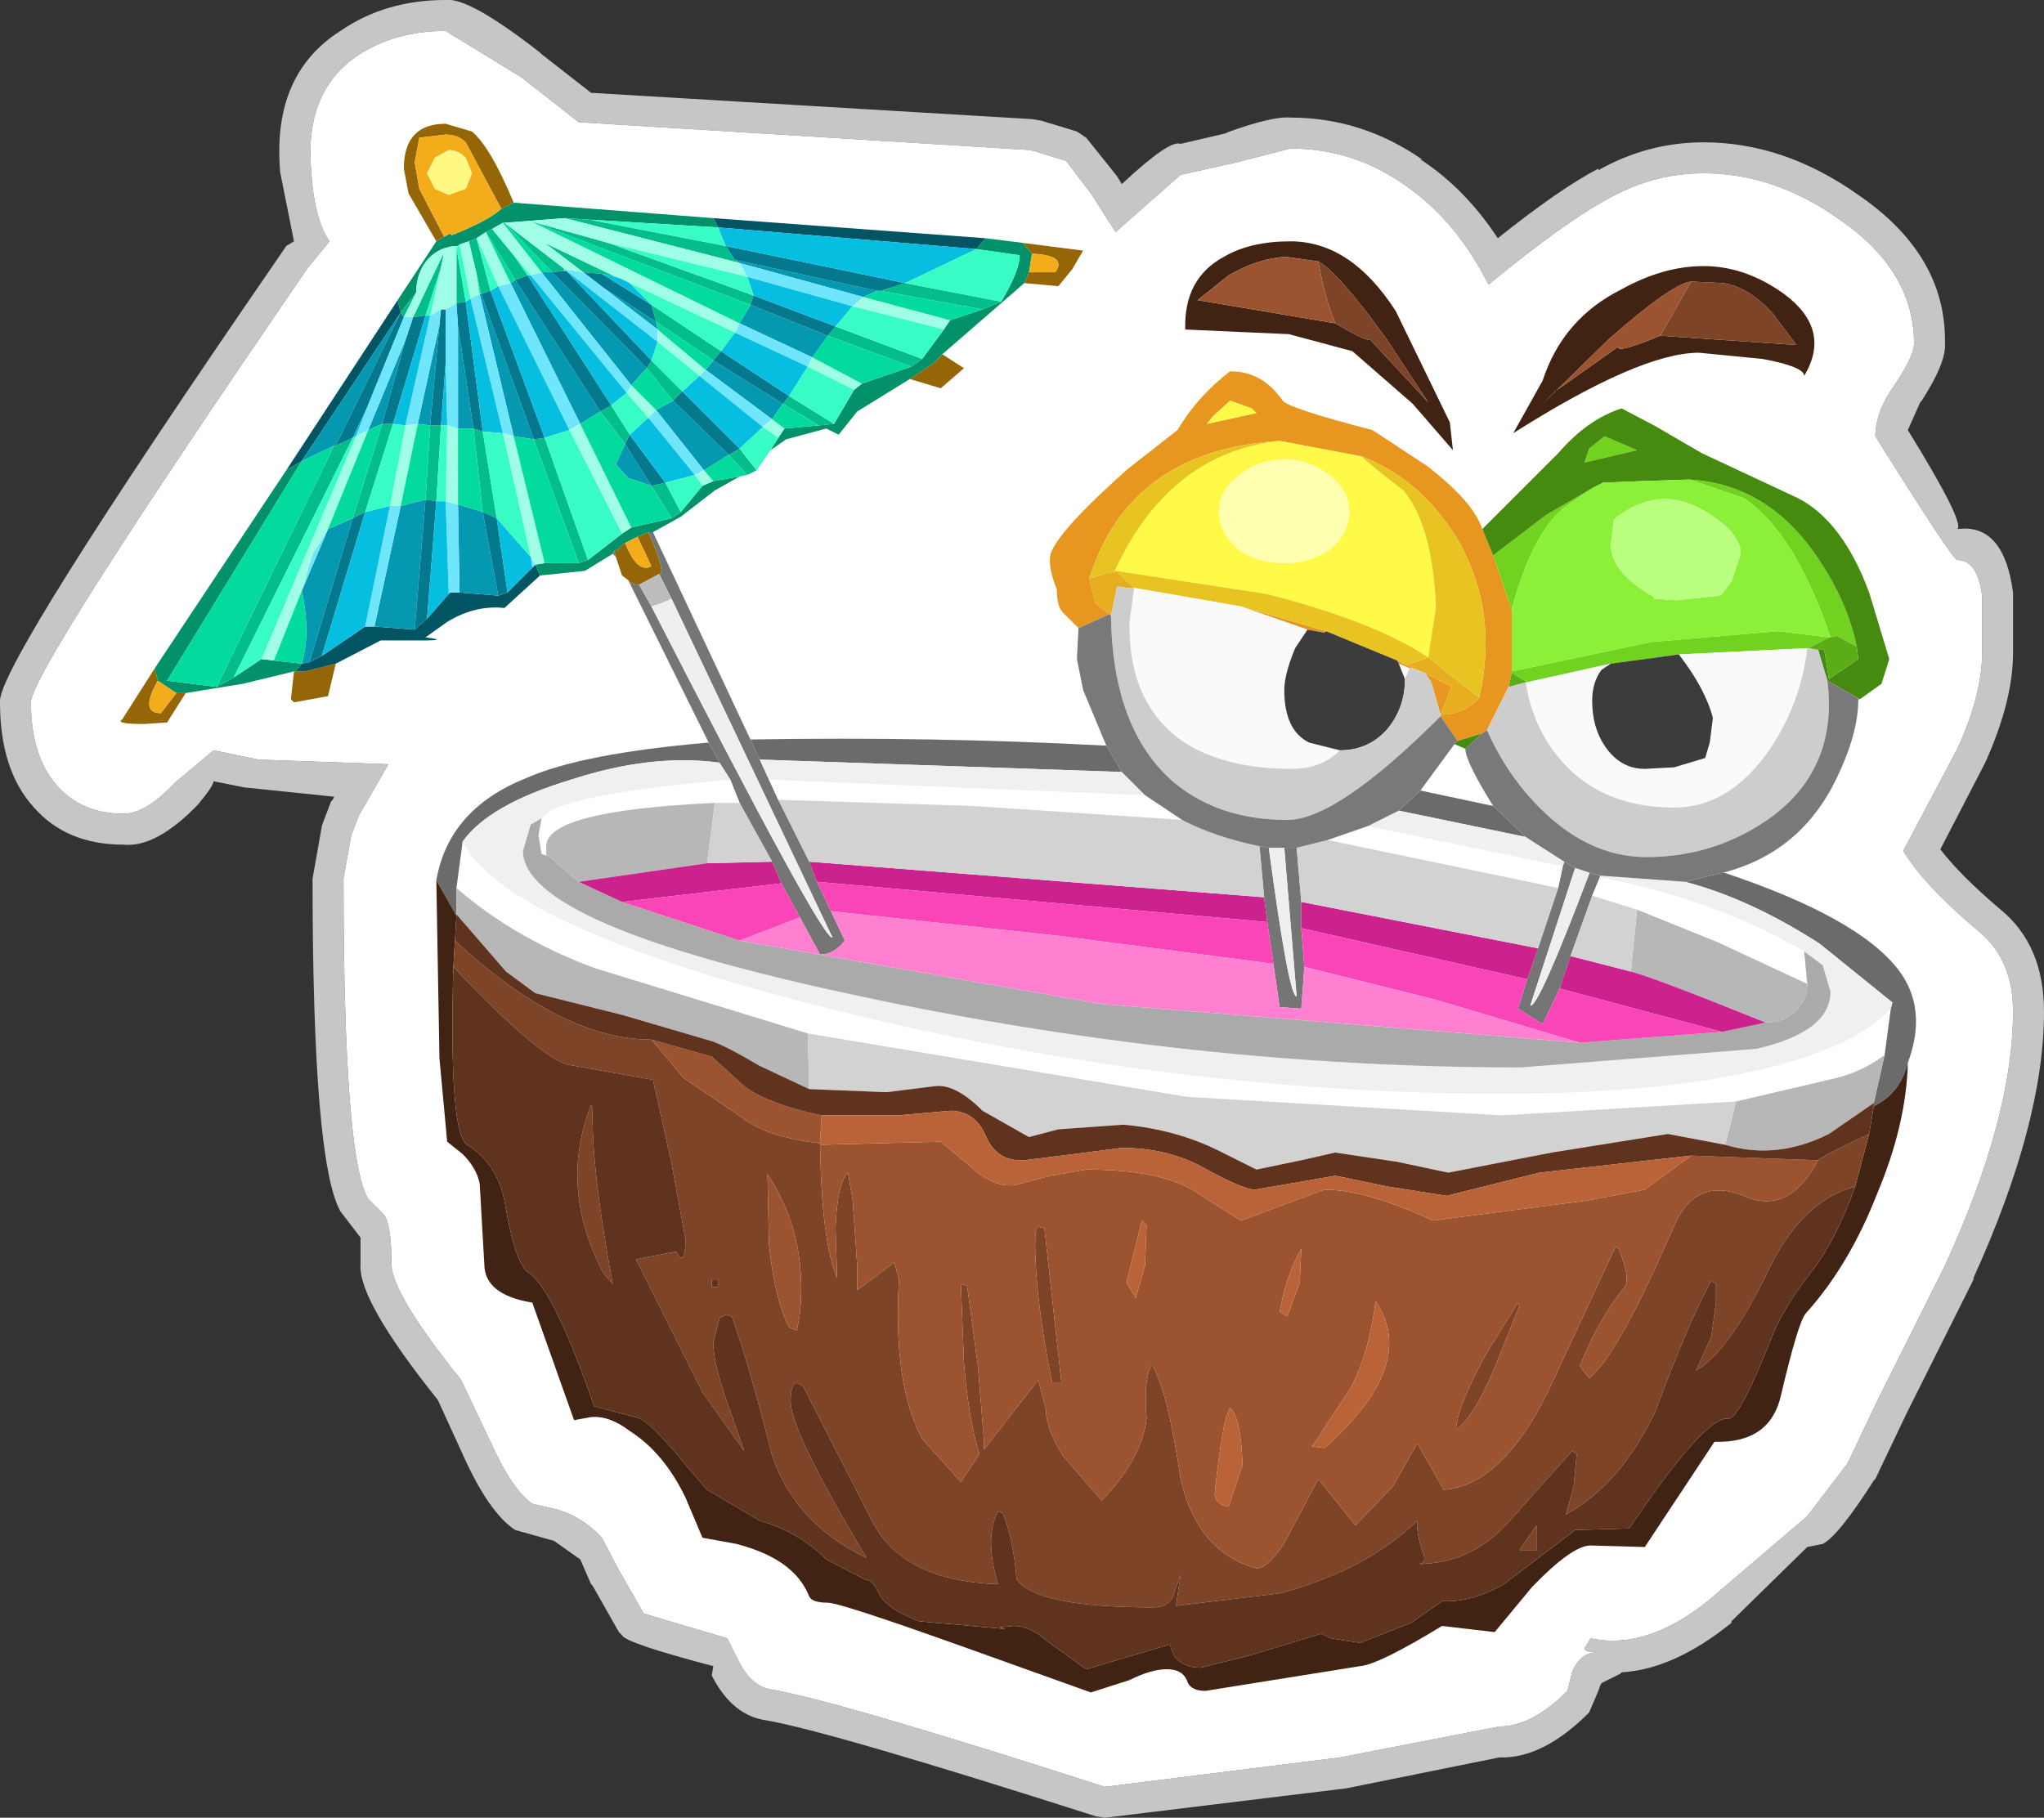<?xml version="1.0" encoding="UTF-8" standalone="no"?>
<svg xmlns:ffdec="https://www.free-decompiler.com/flash" xmlns:xlink="http://www.w3.org/1999/xlink" ffdec:objectType="shape" height="58.75px" width="66.05px" xmlns="http://www.w3.org/2000/svg">
  <rect width="100%" height="100%" fill="#333333" stroke="none"/>
  <g transform="matrix(1.0, 0.0, 0.0, 1.0, 32.95, 29.2)">
    <path d="M-18.55 -29.2 Q-17.8 -29.3 -15.5 -27.5 L-15.45 -27.45 -13.85 -26.2 0.4 -25.35 0.7 -25.3 1.85 -24.95 2.15 -24.75 3.15 -23.5 3.3 -23.25 Q4.85 -24.7 5.2 -24.55 L6.7 -24.9 6.65 -24.9 Q8.15 -25.45 8.75 -25.4 11.05 -25.4 13.0 -24.05 L12.95 -24.05 Q14.4 -23.1 15.45 -21.5 17.45 -23.1 18.7 -23.75 L18.7 -23.7 Q20.3 -24.6 22.1 -24.6 24.7 -24.6 27.1 -22.9 29.95 -20.95 29.9 -18.1 29.95 -17.5 29.15 -16.25 L29.1 -16.2 28.7 -15.3 Q30.55 -12.3 30.3 -12.1 31.8 -12.3 32.1 -10.05 L32.1 -9.95 32.1 -8.1 Q32.1 -6.55 31.2 -4.55 L29.75 -1.75 Q30.4 -0.9 31.7 0.2 33.1 1.35 33.1 3.5 33.1 7.1 30.8 12.15 L30.85 12.1 28.65 16.5 27.65 18.6 27.6 18.65 Q26.45 20.45 25.95 20.7 L25.45 20.8 23.0 23.2 23.0 23.25 Q21.15 24.75 19.45 24.85 L19.4 24.9 18.8 25.2 18.75 25.3 18.7 25.45 18.4 26.15 Q16.9 27.65 15.5 27.6 L10.55 28.6 2.75 29.55 2.45 29.5 Q-6.15 26.75 -8.2 26.4 -9.25 26.25 -9.9 25.05 L-9.95 24.95 -9.9 24.65 Q-12.75 23.9 -12.85 23.65 L-12.95 23.55 -13.8 22.05 -13.85 22.0 -14.2 21.2 -15.05 20.6 -16.3 20.25 Q-17.15 19.7 -18.0 17.8 L-18.8 16.05 Q-21.4 12.8 -21.3 11.65 L-21.3 10.8 -21.95 9.95 Q-22.85 8.35 -22.85 -0.8 L-22.55 -2.5 -22.5 -2.65 -22.25 -3.3 -22.2 -3.35 -22.15 -3.45 -25.05 -3.75 -26.05 -3.95 Q-26.05 -3.8 -26.55 -3.2 -27.9 -1.8 -28.95 -1.9 -30.8 -1.9 -31.85 -3.1 -32.95 -4.3 -32.95 -6.5 -33.1 -7.6 -23.8 -21.1 L-23.7 -21.25 -23.45 -21.4 -23.9 -23.65 -23.9 -23.7 Q-24.15 -26.8 -21.95 -28.2 -20.5 -29.2 -18.55 -29.2 M-18.55 -28.2 Q-20.2 -28.2 -21.4 -27.4 -23.1 -26.25 -22.9 -23.75 -22.8 -22.1 -22.3 -21.4 L-23.0 -20.55 Q-31.95 -7.5 -31.95 -6.5 -31.95 -4.75 -31.1 -3.8 -30.3 -2.9 -28.95 -2.9 -28.25 -2.9 -27.3 -3.9 L-26.05 -4.95 -24.6 -4.65 -20.4 -4.5 -21.35 -2.85 -21.6 -2.2 -21.85 -0.8 Q-21.85 8.25 -21.05 9.55 L-20.55 10.05 Q-20.3 10.35 -20.3 11.65 -20.3 12.6 -18.05 15.4 L-17.1 17.4 Q-16.4 18.95 -15.75 19.4 L-14.9 19.6 Q-14.1 19.85 -13.5 20.5 L-12.95 21.55 -12.15 22.95 -9.45 23.75 -9.05 24.55 Q-8.65 25.3 -8.05 25.4 -5.95 25.75 2.75 28.55 L10.35 27.6 15.5 26.6 Q16.55 26.6 17.7 25.45 L17.85 24.85 Q18.1 24.2 18.7 24.2 18.1 24.2 18.3 24.0 L18.45 23.75 Q20.3 24.15 22.35 22.45 L25.45 19.8 26.75 18.1 27.7 16.1 29.9 11.7 Q32.1 6.9 32.1 3.5 32.1 1.85 31.05 0.95 29.25 -0.55 28.55 -1.7 L30.3 -5.0 Q31.1 -6.75 31.1 -8.1 L31.1 -9.95 Q30.95 -11.1 30.3 -11.1 30.15 -11.1 27.65 -15.1 27.65 -15.9 28.3 -16.8 28.9 -17.7 28.9 -18.1 28.9 -20.45 26.5 -22.1 24.4 -23.6 22.1 -23.6 20.55 -23.6 19.15 -22.85 17.7 -22.1 15.15 -20.0 14.1 -22.1 12.4 -23.25 10.75 -24.4 8.75 -24.4 L7.0 -23.95 5.2 -23.55 3.1 -21.7 2.3 -22.95 1.5 -24.0 0.35 -24.35 -14.25 -25.25 -16.1 -26.7 -18.55 -28.2" fill="#c6c6c6" fill-rule="evenodd" stroke="none"/>
    <path d="M-18.55 -28.2 L-16.1 -26.7 -14.25 -25.25 0.35 -24.35 1.5 -24.0 2.3 -22.95 3.1 -21.7 5.2 -23.55 7.0 -23.95 8.75 -24.4 Q10.75 -24.4 12.4 -23.25 14.1 -22.1 15.15 -20.0 17.7 -22.1 19.15 -22.85 20.55 -23.6 22.1 -23.6 24.4 -23.6 26.5 -22.1 28.9 -20.45 28.9 -18.1 28.9 -17.7 28.3 -16.8 27.65 -15.9 27.65 -15.1 30.15 -11.1 30.3 -11.1 30.95 -11.1 31.1 -9.95 L31.1 -8.1 Q31.1 -6.75 30.3 -5.0 L28.55 -1.7 Q29.25 -0.55 31.05 0.95 32.1 1.85 32.1 3.5 32.1 6.9 29.9 11.7 L27.7 16.1 26.75 18.1 25.45 19.8 22.35 22.45 Q20.3 24.15 18.45 23.75 L18.3 24.0 Q18.1 24.2 18.7 24.2 18.1 24.2 17.85 24.85 L17.7 25.45 Q16.55 26.6 15.5 26.6 L10.35 27.6 2.75 28.55 Q-5.95 25.75 -8.05 25.4 -8.65 25.3 -9.05 24.55 L-9.45 23.75 -12.15 22.95 -12.95 21.55 -13.5 20.5 Q-14.1 19.85 -14.9 19.6 L-15.75 19.4 Q-16.4 18.95 -17.1 17.4 L-18.05 15.4 Q-20.3 12.6 -20.3 11.65 -20.3 10.35 -20.55 10.05 L-21.05 9.55 Q-21.85 8.25 -21.85 -0.8 L-21.6 -2.2 -21.35 -2.85 -20.4 -4.5 -24.6 -4.65 -26.05 -4.95 -27.3 -3.9 Q-28.25 -2.9 -28.95 -2.9 -30.3 -2.9 -31.1 -3.8 -31.95 -4.75 -31.95 -6.5 -31.95 -7.5 -23.0 -20.55 L-22.3 -21.4 Q-22.8 -22.1 -22.9 -23.75 -23.1 -26.25 -21.4 -27.4 -20.2 -28.2 -18.55 -28.2" fill="#ffffff" fill-rule="evenodd" stroke="none"/>
    <path d="M-12.65 -10.45 L-12.85 -10.6 -13.05 -11.2 -13.1 -11.4 Q-12.9 -11.45 -12.9 -11.55 L-12.75 -11.65 Q-12.35 -10.65 -11.9 -10.9 L-12.35 -11.85 -12.0 -12.0 Q-11.4 -10.65 -11.65 -10.65 L-12.3 -10.3 Q-12.55 -10.3 -12.65 -10.45 M-22.1 -7.75 L-22.35 -6.7 -23.45 -6.5 -23.55 -6.6 -23.45 -7.5 -23.4 -7.5 -23.1 -7.5 -22.1 -7.75 M-26.95 -6.8 L-27.55 -5.85 -28.3 -5.8 Q-29.25 -5.8 -29.0 -5.95 L-27.95 -7.6 -27.85 -7.2 Q-28.45 -6.15 -27.75 -6.15 L-27.25 -6.8 -26.95 -6.8 M-18.85 -21.4 L-19.75 -22.95 -19.9 -23.75 Q-19.9 -25.2 -18.55 -25.2 L-17.7 -24.95 Q-17.1 -24.45 -16.35 -22.65 L-16.75 -22.45 -17.9 -24.6 Q-18.15 -24.85 -18.55 -24.85 L-19.4 -24.75 -19.55 -23.95 -19.4 -23.1 -18.6 -21.55 -18.85 -21.4 M0.1 -21.35 L2.05 -21.1 1.7 -20.5 1.25 -19.95 0.15 -20.05 0.3 -20.4 1.15 -20.4 Q1.55 -20.95 0.4 -21.0 L0.1 -21.35 M-2.5 -17.75 L-1.8 -17.3 -2.55 -16.65 -3.55 -16.95 -2.8 -17.45 -2.5 -17.75" fill="#946607" fill-rule="evenodd" stroke="none"/>
    <path d="M-15.5 -10.6 L-16.65 -9.55 Q-17.6 -9.65 -18.5 -9.1 L-19.2 -8.6 Q-18.4 -8.5 -19.35 -8.5 L-20.65 -8.5 -22.1 -7.75 -23.1 -7.5 -23.4 -7.5 -23.2 -7.75 -22.95 -7.8 -22.55 -8.0 -21.15 -8.95 -20.85 -8.95 -19.55 -8.85 -19.15 -9.2 -18.45 -10.0 -18.4 -10.05 -18.1 -10.05 -16.85 -9.95 -16.55 -10.05 -15.75 -10.85 -15.65 -10.95 -15.5 -10.6 M-23.7 -14.0 L-20.1 -19.5 -20.0 -19.1 -23.2 -14.3 -23.7 -14.0 M-9.9 -22.15 L-1.1 -21.5 -1.4 -21.15 -9.75 -21.85 -9.9 -22.15" fill="#035563" fill-rule="evenodd" stroke="none"/>
    <path d="M-13.15 -11.3 L-14.05 -10.75 -15.5 -10.6 -15.65 -10.95 -15.35 -11.0 -14.25 -11.0 -13.95 -11.1 -12.85 -11.95 -12.55 -12.15 -11.25 -12.45 -10.95 -12.65 -10.25 -13.5 -9.9 -13.65 -9.05 -13.8 -9.85 -13.35 -10.95 -12.5 -11.85 -12.0 -12.0 -12.0 -12.35 -11.85 -12.75 -11.65 -12.9 -11.55 Q-12.9 -11.45 -13.1 -11.4 L-13.15 -11.3 M-23.45 -7.5 L-25.1 -7.1 -26.95 -6.8 -27.25 -6.8 -27.85 -7.2 -27.95 -7.6 -23.7 -14.0 -23.2 -14.3 -27.55 -7.2 -25.95 -7.0 -25.4 -7.3 -24.5 -7.9 -24.1 -7.85 -23.2 -7.75 -23.4 -7.5 -23.45 -7.5 M-20.1 -19.5 L-18.85 -21.4 -18.6 -21.55 -18.4 -21.65 -18.35 -21.6 Q-17.2 -22.05 -16.75 -22.45 L-16.35 -22.65 -9.9 -22.15 -9.75 -21.85 -13.9 -22.1 -14.7 -22.15 -16.65 -22.0 -16.7 -22.0 -17.05 -21.8 -17.25 -21.7 -17.55 -21.5 -17.8 -21.4 -18.1 -21.3 -18.15 -21.25 Q-18.7 -21.25 -19.1 -20.85 -19.5 -20.4 -19.5 -19.75 L-20.0 -19.1 -20.1 -19.5 M-1.1 -21.5 L0.1 -21.35 0.4 -21.0 0.3 -20.4 0.15 -20.05 -2.5 -17.75 -2.8 -17.45 -3.55 -16.95 -5.25 -15.9 -5.85 -15.15 -6.25 -15.35 -7.55 -15.0 -8.05 -14.65 -7.8 -15.05 -7.6 -15.35 -6.5 -15.45 -6.0 -15.5 -5.35 -16.6 -5.1 -16.8 -3.5 -17.35 -3.15 -17.6 -2.45 -18.55 -2.25 -18.85 -1.2 -19.2 -0.6 -19.45 Q0.0 -20.45 0.0 -20.95 L-1.4 -21.15 -1.1 -21.5" fill="#029169" fill-rule="evenodd" stroke="none"/>
    <path d="M-23.2 -14.3 L-20.0 -19.1 -22.1 -14.8 -22.15 -14.8 -23.2 -14.3 M-21.05 -15.3 L-19.85 -18.2 -20.6 -15.5 -21.05 -15.3 M-21.55 -12.45 L-22.95 -7.8 -23.2 -7.75 Q-22.9 -8.75 -23.2 -10.1 L-22.35 -12.1 -21.55 -12.45 M-9.2 -20.8 L-4.6 -19.8 -5.05 -19.6 -9.05 -20.7 -9.2 -20.8 M-8.7 -19.35 L-6.2 -18.35 -6.7 -17.65 -9.05 -18.75 -8.7 -19.35 M-7.65 -16.15 L-8.0 -15.65 -10.15 -17.25 -9.9 -17.55 -7.65 -16.15 M-11.75 -18.8 L-11.7 -18.55 -13.45 -19.9 -11.75 -18.8 M-11.2 -16.25 L-9.4 -14.5 -10.2 -14.0 -11.75 -15.95 -11.2 -16.25 M-15.1 -20.4 L-12.05 -17.3 -12.55 -16.75 -15.45 -20.4 -15.1 -20.4 M-16.45 -20.05 L-16.3 -20.15 -13.55 -15.9 -14.2 -15.5 -16.45 -20.05 M-18.15 -18.65 L-17.65 -15.35 -18.15 -15.35 -18.15 -18.65 M-18.75 -18.7 L-19.05 -15.45 -19.45 -15.5 -18.75 -18.7 M-17.4 -19.7 L-15.7 -15.0 -16.35 -15.1 -17.45 -19.7 -17.4 -19.7 M-20.0 -12.85 L-19.2 -13.05 -19.55 -8.85 -20.85 -8.95 -20.0 -12.85 M-18.15 -12.9 L-17.35 -12.65 -16.85 -9.95 -18.1 -10.05 -18.15 -12.9 M-11.9 -13.5 L-12.65 -13.75 -13.05 -14.2 -12.75 -14.85 -11.9 -13.5" fill="#0598b1" fill-rule="evenodd" stroke="none"/>
    <path d="M-8.5 -14.0 L-8.8 -13.85 -9.4 -14.5 -9.05 -14.7 -8.5 -14.0 M-21.55 -15.05 L-25.4 -7.3 -25.95 -7.0 -22.15 -14.8 -22.1 -14.8 -21.55 -15.05 M-21.15 -12.65 L-21.55 -12.45 -20.6 -15.5 -20.25 -15.5 -21.15 -12.65 M-19.2 -19.0 L-19.6 -18.95 -18.6 -21.05 -18.7 -20.55 -19.2 -19.0 M-18.2 -19.4 L-18.2 -21.2 -17.9 -19.45 -18.2 -19.4 M-19.5 -19.75 L-19.9 -18.95 -20.0 -19.1 -19.5 -19.75 M-4.5 -19.8 L-3.7 -20.05 -0.6 -19.45 -1.2 -19.2 -4.5 -19.8 M-9.5 -21.25 L-9.2 -20.8 -9.05 -20.7 -14.7 -22.15 -13.9 -22.1 -9.5 -21.25 M-3.15 -17.6 L-3.5 -17.35 -6.2 -18.35 -5.95 -18.65 -3.15 -17.6 M-6.0 -15.5 L-6.5 -15.45 -7.65 -16.15 -7.45 -16.4 -6.0 -15.5 M-13.3 -21.35 L-8.6 -19.65 -8.7 -19.35 -15.8 -22.05 -13.3 -21.35 M-9.65 -17.85 L-9.9 -17.55 -11.75 -18.8 -11.9 -19.35 -9.65 -17.85 M-10.9 -16.55 L-11.2 -16.25 -12.05 -17.3 -11.9 -17.55 -10.9 -16.55 M-13.05 -20.25 L-13.5 -20.35 -14.1 -20.4 -15.35 -21.35 -13.05 -20.25 M-14.7 -20.5 L-14.75 -20.45 -15.1 -20.4 -16.65 -22.0 -14.7 -20.5 M-10.95 -12.65 L-11.25 -12.45 -11.9 -13.5 -11.45 -13.6 -10.95 -12.65 M-13.95 -11.1 L-14.25 -11.0 -15.7 -15.0 -15.35 -15.05 -13.95 -11.1 M-17.25 -21.7 L-17.05 -21.8 -16.35 -20.95 -15.9 -20.3 -16.3 -20.15 -17.25 -21.7 M-17.8 -21.4 L-17.55 -21.5 -17.1 -19.8 -17.4 -19.7 -17.55 -20.35 -17.8 -21.4 M-13.55 -15.9 L-13.2 -16.1 -12.6 -15.15 -12.75 -14.85 -13.55 -15.9 M-17.65 -15.35 L-17.35 -15.25 -16.9 -12.45 -17.35 -12.65 -17.65 -15.35 M-19.05 -15.45 L-18.7 -15.45 -18.85 -13.0 -19.2 -13.05 -19.05 -15.45" fill="#03be8b" fill-rule="evenodd" stroke="none"/>
    <path d="M-21.1 -16.0 L-21.55 -15.05 -22.1 -14.8 -20.0 -19.1 -19.9 -18.95 -21.1 -16.0 M-19.85 -18.2 L-19.6 -18.95 -19.2 -19.0 -20.25 -15.5 -20.6 -15.5 -19.85 -18.2 M-21.55 -12.45 L-21.15 -12.65 -22.55 -8.0 -22.95 -7.8 -21.55 -12.45 M-18.7 -19.2 L-18.55 -19.2 -18.55 -17.45 -18.7 -15.45 -19.05 -15.45 -18.75 -18.7 -18.7 -19.2 M-3.7 -20.05 L-4.5 -19.8 -4.6 -19.8 -9.2 -20.8 -9.5 -21.25 -3.7 -20.05 M-8.6 -19.65 L-5.95 -18.65 -6.2 -18.35 -8.7 -19.35 -8.6 -19.65 M-9.65 -17.85 L-7.45 -16.4 -7.65 -16.15 -9.9 -17.55 -9.65 -17.85 M-9.05 -14.7 L-9.4 -14.5 -11.2 -16.25 -10.9 -16.55 -9.05 -14.7 M-13.5 -20.35 L-11.9 -19.35 -11.75 -18.8 -13.45 -19.9 -14.1 -20.4 -13.5 -20.35 M-11.9 -17.55 L-12.05 -17.3 -15.1 -20.4 -14.75 -20.45 -14.65 -20.45 -11.9 -17.55 M-16.3 -20.15 L-15.9 -20.3 -13.2 -16.1 -13.55 -15.9 -16.3 -20.15 M-18.2 -19.4 L-17.9 -19.45 -17.35 -15.25 -17.65 -15.35 -18.15 -18.65 -18.2 -19.4 M-17.1 -19.8 L-15.35 -15.05 -15.7 -15.0 -17.4 -19.7 -17.1 -19.8 M-19.55 -8.85 L-19.2 -13.05 -18.85 -13.0 -19.15 -9.2 -19.55 -8.85 M-17.35 -12.65 L-16.9 -12.45 -16.55 -10.05 -16.85 -9.95 -17.35 -12.65 M-12.6 -15.15 L-11.45 -13.6 -11.9 -13.5 -12.75 -14.85 -12.6 -15.15" fill="#04788c" fill-rule="evenodd" stroke="none"/>
    <path d="M-21.45 -15.1 L-21.1 -16.0 -19.9 -18.95 -19.6 -18.95 -19.85 -18.2 -21.05 -15.3 -21.45 -15.1 M-19.05 -19.0 L-18.7 -19.2 -18.75 -18.7 -19.45 -15.5 -19.85 -15.45 -19.05 -19.0 M-18.55 -19.2 L-18.2 -19.4 -18.15 -18.65 -18.15 -15.35 -18.5 -15.45 -18.55 -17.45 -18.55 -19.2 M-23.2 -10.1 L-22.85 -11.3 -22.35 -12.1 -23.2 -10.1 M-20.85 -8.95 L-21.15 -8.95 -20.35 -12.85 -20.0 -12.85 -20.85 -8.95 M-5.4 -19.3 L-8.8 -20.25 -9.05 -20.7 -5.05 -19.6 -5.4 -19.3 M-9.05 -18.75 L-6.7 -17.65 -6.85 -17.35 -9.2 -18.45 -9.05 -18.75 M-10.15 -17.25 L-8.0 -15.65 -8.3 -15.4 -10.35 -17.05 -10.15 -17.25 M-13.45 -19.9 L-11.7 -18.55 -11.7 -18.15 -14.65 -20.45 -14.75 -20.45 -14.7 -20.5 -14.1 -20.4 -13.45 -19.9 M-11.75 -15.95 L-10.2 -14.0 -10.5 -13.85 -12.0 -15.7 -11.75 -15.95 M-17.75 -19.55 L-17.45 -19.7 -16.35 -15.1 -16.7 -15.2 -17.75 -19.55 M-15.8 -20.3 L-15.45 -20.4 -12.55 -16.75 -12.7 -16.5 -15.8 -20.3 M-14.55 -15.3 L-16.85 -19.95 -16.45 -20.05 -14.2 -15.5 -14.55 -15.3 M-18.55 -13.0 L-18.15 -12.9 -18.1 -10.05 -18.4 -10.05 -18.45 -10.0 -18.55 -13.0 M-15.75 -10.85 L-15.8 -11.2 -15.65 -10.95 -15.75 -10.85" fill="#6fe6fb" fill-rule="evenodd" stroke="none"/>
    <path d="M-24.5 -7.9 L-21.45 -15.1 -21.05 -15.3 -22.35 -12.1 -22.85 -11.3 -23.2 -10.1 -24.1 -7.85 -24.5 -7.9 M-19.6 -18.95 L-19.9 -18.95 -19.5 -19.75 Q-19.5 -20.4 -19.1 -20.85 -18.7 -21.25 -18.15 -21.25 L-18.2 -21.2 -18.2 -19.4 -18.55 -19.2 -18.7 -19.2 -19.05 -19.0 -18.7 -20.55 -18.6 -21.05 -19.6 -18.95 M-20.35 -12.85 L-19.85 -15.45 -19.45 -15.5 -20.0 -12.85 -20.35 -12.85 M-14.7 -22.15 L-9.05 -20.7 -8.8 -20.25 -13.3 -21.35 -15.8 -22.05 -9.05 -18.75 -9.2 -18.45 -12.6 -20.05 -12.9 -20.2 -13.05 -20.25 -15.35 -21.35 -14.1 -20.4 -14.7 -20.5 -16.65 -22.0 -14.7 -22.15 M-2.25 -18.85 L-2.45 -18.55 -5.4 -19.3 -5.05 -19.6 -2.25 -18.85 M-5.1 -16.8 L-5.35 -16.6 -6.85 -17.35 -6.7 -17.65 -5.1 -16.8 M-7.6 -15.35 L-7.8 -15.05 -8.3 -15.4 -8.0 -15.65 -7.6 -15.35 M-11.7 -18.55 L-10.15 -17.25 -10.35 -17.05 -11.7 -18.15 -11.7 -18.55 M-12.55 -16.75 L-11.75 -15.95 -12.0 -15.7 -12.7 -16.5 -12.55 -16.75 M-10.5 -13.85 L-10.2 -14.0 -9.9 -13.65 -10.25 -13.5 -10.5 -13.85 M-12.55 -12.15 L-12.85 -11.95 -14.55 -15.3 -14.2 -15.5 -12.55 -12.15 M-15.35 -11.0 L-15.65 -10.95 -15.8 -11.2 -16.7 -15.2 -16.35 -15.1 -15.35 -11.0 M-16.35 -20.95 L-17.05 -21.8 -16.7 -22.0 -15.45 -20.4 -15.8 -20.3 -16.35 -20.95 M-18.1 -21.3 L-17.8 -21.4 -17.55 -20.35 -17.45 -19.7 -17.75 -19.55 -18.1 -21.3 M-17.55 -21.5 L-17.25 -21.7 -16.45 -20.05 -16.85 -19.95 -17.55 -21.5 M-18.5 -15.45 L-18.15 -15.35 -18.15 -12.9 -18.55 -13.0 -18.5 -15.45" fill="#a0fee4" fill-rule="evenodd" stroke="none"/>
    <path d="M-21.45 -15.1 L-21.55 -15.05 -21.1 -16.0 -21.45 -15.1 M-22.55 -8.0 L-21.15 -12.65 -20.35 -12.85 -21.15 -8.95 -22.55 -8.0 M-19.85 -15.45 L-20.25 -15.5 -19.2 -19.0 -19.05 -19.0 -19.85 -15.45 M-3.7 -20.05 L-9.5 -21.25 -9.75 -21.85 -1.4 -21.15 -3.7 -20.05 M-8.6 -19.65 L-8.8 -20.25 -5.4 -19.3 -5.95 -18.65 -8.6 -19.65 M-6.85 -17.35 L-7.45 -16.4 -9.65 -17.85 -9.2 -18.45 -6.85 -17.35 M-10.35 -17.05 L-8.3 -15.4 -9.05 -14.7 -10.9 -16.55 -10.35 -17.05 M-12.6 -20.05 L-11.9 -19.35 -13.5 -20.35 -13.05 -20.25 -12.9 -20.2 -12.6 -20.05 M-14.65 -20.45 L-11.7 -18.15 -11.9 -17.55 -14.65 -20.45 M-12.0 -15.7 L-10.5 -13.85 -11.45 -13.6 -12.6 -15.15 -12.0 -15.7 M-13.2 -16.1 L-15.9 -20.3 -15.8 -20.3 -12.7 -16.5 -13.2 -16.1 M-17.35 -15.25 L-17.9 -19.45 -17.75 -19.55 -16.7 -15.2 -17.35 -15.25 M-18.7 -15.45 L-18.55 -17.45 -18.5 -15.45 -18.7 -15.45 M-17.1 -19.8 L-16.85 -19.95 -14.55 -15.3 -15.35 -15.05 -17.1 -19.8 M-18.85 -13.0 L-18.55 -13.0 -18.45 -10.0 -19.15 -9.2 -18.85 -13.0 M-16.9 -12.45 L-15.8 -11.2 -15.75 -10.85 -16.55 -10.05 -16.9 -12.45" fill="#06bedf" fill-rule="evenodd" stroke="none"/>
    <path d="M-8.05 -14.65 L-8.5 -14.0 -9.05 -14.7 -8.3 -15.4 -7.8 -15.05 -8.05 -14.65 M-21.55 -15.05 L-21.45 -15.1 -24.5 -7.9 -25.4 -7.3 -21.55 -15.05 M-21.15 -12.65 L-20.25 -15.5 -19.85 -15.45 -20.35 -12.85 -21.15 -12.65 M-18.7 -20.55 L-19.05 -19.0 -19.2 -19.0 -18.7 -20.55 M-18.2 -21.2 L-18.15 -21.25 -18.1 -21.3 -17.75 -19.55 -17.9 -19.45 -18.2 -21.2 M-0.6 -19.45 L-3.7 -20.05 -1.4 -21.15 0.0 -20.95 Q0.0 -20.45 -0.6 -19.45 M-9.75 -21.85 L-9.5 -21.25 -13.9 -22.1 -9.75 -21.85 M-2.45 -18.55 L-3.15 -17.6 -5.95 -18.65 -5.4 -19.3 -2.45 -18.55 M-5.35 -16.6 L-6.0 -15.5 -7.45 -16.4 -6.85 -17.35 -5.35 -16.6 M-8.8 -20.25 L-8.6 -19.65 -13.3 -21.35 -8.8 -20.25 M-9.2 -18.45 L-9.65 -17.85 -11.9 -19.35 -12.6 -20.05 -9.2 -18.45 M-11.7 -18.15 L-10.35 -17.05 -10.9 -16.55 -11.9 -17.55 -11.7 -18.15 M-10.25 -13.5 L-10.95 -12.65 -11.45 -13.6 -10.5 -13.85 -10.25 -13.5 M-12.85 -11.95 L-13.95 -11.1 -15.35 -15.05 -14.55 -15.3 -12.85 -11.95 M-15.9 -20.3 L-16.35 -20.95 -15.8 -20.3 -15.9 -20.3 M-16.85 -19.95 L-17.1 -19.8 -17.55 -21.5 -16.85 -19.95 M-18.7 -15.45 L-18.5 -15.45 -18.55 -13.0 -18.85 -13.0 -18.7 -15.45 M-17.35 -15.25 L-16.7 -15.2 -15.8 -11.2 -16.9 -12.45 -17.35 -15.25 M-13.2 -16.1 L-12.7 -16.5 -12.0 -15.7 -12.6 -15.15 -13.2 -16.1" fill="#38fcc6" fill-rule="evenodd" stroke="none"/>
    <path d="M-8.8 -13.85 L-9.05 -13.8 -9.9 -13.65 -10.2 -14.0 -9.4 -14.5 -8.8 -13.85 M-20.6 -15.5 L-21.55 -12.45 -22.35 -12.1 -21.05 -15.3 -20.6 -15.5 M-23.2 -14.3 L-22.15 -14.8 -25.95 -7.0 -27.55 -7.2 -23.2 -14.3 M-24.1 -7.85 L-23.2 -10.1 Q-22.9 -8.75 -23.2 -7.75 L-24.1 -7.85 M-20.0 -12.85 L-19.45 -15.5 -19.05 -15.45 -19.2 -13.05 -20.0 -12.85 M-4.6 -19.8 L-4.5 -19.8 -1.2 -19.2 -2.25 -18.85 -5.05 -19.6 -4.6 -19.8 M-3.5 -17.35 L-5.1 -16.8 -6.7 -17.65 -6.2 -18.35 -3.5 -17.35 M-6.5 -15.45 L-7.6 -15.35 -8.0 -15.65 -7.65 -16.15 -6.5 -15.45 M-8.7 -19.35 L-9.05 -18.75 -15.8 -22.05 -8.7 -19.35 M-9.9 -17.55 L-10.15 -17.25 -11.7 -18.55 -11.75 -18.8 -9.9 -17.55 M-12.05 -17.3 L-11.2 -16.25 -11.75 -15.95 -12.55 -16.75 -12.05 -17.3 M-11.25 -12.45 L-12.55 -12.15 -14.2 -15.5 -13.55 -15.9 -12.75 -14.85 -13.05 -14.2 -12.65 -13.75 -11.9 -13.5 -11.25 -12.45 M-14.25 -11.0 L-15.35 -11.0 -16.35 -15.1 -15.7 -15.0 -14.25 -11.0 M-17.25 -21.7 L-16.3 -20.15 -16.45 -20.05 -17.25 -21.7 M-16.7 -22.0 L-16.65 -22.0 -15.1 -20.4 -15.45 -20.4 -16.7 -22.0 M-17.45 -19.7 L-17.55 -20.35 -17.4 -19.7 -17.45 -19.7 M-18.15 -12.9 L-18.15 -15.35 -17.65 -15.35 -17.35 -12.65 -18.15 -12.9" fill="#03da9e" fill-rule="evenodd" stroke="none"/>
    <path d="M0.4 -21.0 Q1.55 -20.95 1.15 -20.4 L0.3 -20.4 0.4 -21.0 M-27.85 -7.2 L-27.25 -6.8 -27.75 -6.15 Q-28.45 -6.15 -27.85 -7.2 M-16.75 -22.45 Q-17.2 -22.05 -18.35 -21.6 L-18.4 -21.65 -18.6 -21.55 -19.4 -23.1 -19.55 -23.95 -19.4 -24.75 -18.55 -24.85 Q-18.15 -24.85 -17.9 -24.6 L-16.75 -22.45 M-17.7 -23.6 L-17.9 -24.1 Q-18.15 -24.35 -18.45 -24.35 L-18.9 -24.1 -19.15 -23.6 -18.9 -23.1 -18.45 -22.9 -17.9 -23.1 -17.7 -23.6 M-12.35 -11.85 L-11.9 -10.9 Q-12.35 -10.65 -12.75 -11.65 L-12.35 -11.85" fill="#f3ad1b" fill-rule="evenodd" stroke="none"/>
    <path d="M-17.7 -23.6 L-17.9 -23.1 -18.45 -22.9 -18.9 -23.1 -19.15 -23.6 -18.9 -24.1 -18.45 -24.35 Q-18.15 -24.35 -17.9 -24.1 L-17.7 -23.6" fill="#fff984" fill-rule="evenodd" stroke="none"/>
    <path d="M-10.05 -5.2 L-12.65 -10.45 Q-12.55 -10.3 -12.3 -10.3 L-11.9 -9.6 Q-6.35 1.25 -6.05 1.1 L-11.25 -9.85 -11.65 -10.65 Q-11.4 -10.65 -12.0 -12.0 L-11.85 -12.0 -8.7 -5.3 -8.4 -4.65 -8.1 -4.0 -7.8 -3.35 -6.8 -1.35 -6.55 -0.7 -6.1 0.25 -5.65 1.2 Q-6.0 1.65 -6.45 1.65 L-7.1 0.45 -7.7 -0.65 -8.0 -1.35 -9.05 -3.25 -9.35 -4.0 -9.7 -4.55 -10.05 -5.2 M-13.05 -11.2 L-13.15 -11.3 -13.1 -11.4 -13.05 -11.2 M7.75 -1.85 L8.05 -1.8 Q8.7 3.05 8.95 3.0 L8.55 -1.8 8.95 -1.8 9.1 -0.05 9.1 0.8 9.2 2.05 9.1 3.4 8.4 3.35 8.2 1.95 8.0 0.6 7.9 -0.2 7.75 -1.85 M16.75 1.45 L17.4 -0.5 17.55 -1.2 17.6 -1.35 17.95 -1.15 16.5 3.3 Q16.75 3.4 18.4 -0.95 L18.4 -1.0 18.75 -0.9 18.75 -0.85 18.5 -0.25 17.8 1.7 17.45 2.75 16.9 3.9 16.1 3.4 16.4 2.45 16.75 1.45" fill="#757575" fill-rule="evenodd" stroke="none"/>
    <path d="M-11.65 -10.65 L-11.25 -9.85 Q-11.55 -9.7 -11.9 -9.6 L-12.3 -10.3 -11.65 -10.65" fill="#bcbcbc" fill-rule="evenodd" stroke="none"/>
    <path d="M8.05 -1.8 L8.55 -1.8 8.95 3.0 Q8.7 3.05 8.05 -1.8 M18.4 -1.0 L18.4 -0.95 Q16.75 3.4 16.5 3.3 L17.95 -1.15 18.4 -1.0 M-11.25 -9.85 L-6.05 1.1 Q-6.35 1.25 -11.9 -9.6 -11.55 -9.7 -11.25 -9.85" fill="#efefef" fill-rule="evenodd" stroke="none"/>
    <path d="M4.05 -3.5 L5.25 -2.7 -1.5 -3.15 -7.8 -3.35 -8.1 -4.0 4.05 -3.5 M9.95 -2.05 L11.25 -2.5 17.55 -1.2 17.4 -0.5 9.95 -2.05 M18.5 -0.25 L18.75 -0.85 Q22.55 -0.1 25.35 1.55 L25.45 2.6 22.55 1.25 19.95 0.2 18.5 -0.25 M-15.45 -2.75 L-15.25 -2.95 -15.05 -3.05 Q-13.9 -3.6 -9.35 -4.0 L-9.05 -3.25 -9.85 -3.25 Q-15.3 -3.0 -15.3 -1.85 L-15.3 -1.55 -15.45 -1.6 -15.55 -2.2 -15.45 -2.75 M-18.0 -2.0 Q-16.6 0.8 -5.95 3.45 4.95 6.15 15.6 6.15 21.15 6.15 24.6 5.2 27.15 4.5 28.15 3.4 L27.95 4.9 Q27.2 5.45 26.35 5.65 L23.15 6.4 15.6 6.85 5.4 6.25 -6.85 4.2 -13.7 2.1 Q-16.3 1.15 -18.2 -0.5 L-18.0 -2.0" fill="#ffffff" fill-rule="evenodd" stroke="none"/>
    <path d="M22.75 -1.0 Q27.1 0.45 28.4 2.15 29.35 3.4 28.7 5.15 28.45 6.15 27.6 6.55 L27.6 6.45 27.95 4.9 28.15 3.4 28.2 3.2 25.85 1.3 Q23.6 -0.15 21.5 -0.7 L22.75 -1.0 M-18.85 -0.75 Q-18.45 -3.05 -15.95 -4.05 -14.15 -4.85 -10.05 -5.2 L-9.7 -4.55 Q-11.9 -4.85 -14.5 -4.0 -17.15 -3.2 -18.0 -2.0 L-18.2 -0.5 -18.2 0.35 -18.2 0.4 -18.85 -0.75 M-8.7 -5.3 Q-2.8 -5.4 2.8 -5.1 L3.3 -4.25 -8.4 -4.65 -8.7 -5.3 M12.25 -3.0 L12.95 -3.65 15.3 -3.15 16.35 -2.15 12.25 -3.0" fill="#6b6b6b" fill-rule="evenodd" stroke="none"/>
    <path d="M3.3 -4.25 L4.05 -3.5 -8.1 -4.0 -8.4 -4.65 3.3 -4.25 M11.25 -2.5 L12.25 -3.0 16.35 -2.15 17.6 -1.35 17.55 -1.2 11.25 -2.5 M18.75 -0.85 L18.75 -0.9 21.5 -0.7 Q23.6 -0.15 25.85 1.3 L28.2 3.2 28.15 3.4 Q27.15 4.5 24.6 5.2 21.15 6.15 15.6 6.15 4.95 6.15 -5.95 3.45 -16.6 0.8 -18.0 -2.0 -17.15 -3.2 -14.5 -4.0 -11.9 -4.85 -9.7 -4.55 L-9.35 -4.0 Q-13.9 -3.6 -15.05 -3.05 L-15.25 -2.95 -15.45 -2.75 -15.8 -2.55 -16.05 -1.7 Q-16.05 0.7 -5.15 3.0 5.6 5.3 16.2 5.3 L23.8 4.7 Q26.2 4.15 26.2 2.85 L25.95 2.0 25.35 1.55 Q22.55 -0.1 18.75 -0.85" fill="#f0f0f0" fill-rule="evenodd" stroke="none"/>
    <path d="M25.35 1.55 L25.95 2.0 26.2 2.85 Q26.2 4.15 23.8 4.7 L16.2 5.3 Q5.6 5.3 -5.15 3.0 -16.05 0.7 -16.05 -1.7 L-15.8 -2.55 -15.45 -2.75 -15.55 -2.2 -15.45 -1.6 -15.3 -1.55 -15.25 -1.55 -14.25 -0.7 -12.85 -0.05 -9.05 1.2 2.65 3.25 18.1 4.5 22.7 4.15 24.1 3.85 Q24.7 3.85 25.05 3.5 25.45 3.15 25.45 2.6 L25.35 1.55" fill="#aaaaaa" fill-rule="evenodd" stroke="none"/>
    <path d="M23.15 6.4 L26.35 5.65 Q27.2 5.45 27.95 4.9 L27.6 6.45 26.15 7.45 Q24.45 8.3 22.8 7.8 L23.15 6.4 M25.45 2.6 Q25.45 3.15 25.05 3.5 24.7 3.85 24.1 3.85 20.65 2.45 19.75 2.2 L19.95 0.2 22.55 1.25 25.45 2.6 M-14.25 -0.7 L-15.25 -1.55 -15.3 -1.55 -15.3 -1.85 Q-15.3 -3.0 -9.85 -3.25 L-10.1 -1.3 -14.25 -0.7 M-6.8 6.0 L-8.4 5.25 Q-9.5 4.6 -9.95 4.45 L-12.85 3.6 -15.65 2.9 -16.6 2.2 -18.2 0.35 -18.2 -0.5 Q-16.3 1.15 -13.7 2.1 L-6.85 4.2 -6.8 6.0" fill="#b7b7b7" fill-rule="evenodd" stroke="none"/>
    <path d="M7.9 -0.2 L8.0 0.6 -6.55 -0.7 -6.8 -1.35 7.9 -0.2 M9.1 0.8 L9.1 -0.05 16.75 1.45 16.4 2.45 9.1 0.8 M19.75 2.2 Q20.65 2.45 24.1 3.85 L22.7 4.15 17.45 2.75 17.8 1.7 19.75 2.2 M-12.85 -0.05 L-14.25 -0.7 -10.1 -1.3 -8.0 -1.35 -7.7 -0.65 -12.85 -0.05" fill="#cb228e" fill-rule="evenodd" stroke="none"/>
    <path d="M5.25 -2.7 Q6.3 -2.15 7.75 -1.85 L7.9 -0.2 -6.8 -1.35 -7.8 -3.35 -1.5 -3.15 5.25 -2.7 M8.95 -1.8 L9.95 -2.05 17.4 -0.5 16.75 1.45 9.1 -0.05 8.95 -1.8 M23.15 6.4 L22.8 7.8 20.95 7.45 17.2 8.05 13.85 8.7 12.2 8.35 10.2 8.05 9.1 8.3 7.65 8.6 6.45 8.0 Q5.05 7.3 3.35 7.15 L1.25 7.3 0.3 7.55 -1.2 6.7 Q-2.05 5.85 -2.7 5.9 L-4.3 6.1 -6.8 6.0 -6.85 4.2 5.4 6.25 15.6 6.85 23.15 6.4 M19.95 0.2 L19.75 2.2 17.8 1.7 18.5 -0.25 19.95 0.2 M-9.05 -3.25 L-8.0 -1.35 -10.1 -1.3 -9.85 -3.25 -9.05 -3.25" fill="#d2d2d2" fill-rule="evenodd" stroke="none"/>
    <path d="M8.0 0.6 L8.2 1.95 1.3 1.05 -6.1 0.25 -6.55 -0.7 8.0 0.6 M9.2 2.05 L9.1 0.8 16.4 2.45 16.1 3.4 16.9 3.9 17.45 2.75 22.7 4.15 18.1 4.5 13.4 3.1 9.2 2.05 M-9.05 1.2 L-12.85 -0.05 -7.7 -0.65 -7.1 0.45 -9.05 1.2" fill="#fa45b9" fill-rule="evenodd" stroke="none"/>
    <path d="M5.35 -18.55 Q5.3 -20.2 6.6 -20.9 7.45 -21.4 8.75 -21.4 10.7 -21.4 12.15 -19.15 L13.9 -15.55 14.0 -14.65 12.7 -16.15 10.75 -17.85 8.7 -18.4 5.35 -18.55 M10.2 -18.75 Q11.3 -18.1 11.3 -18.25 L13.2 -16.2 11.85 -18.25 Q10.3 -20.4 9.65 -20.75 L8.6 -20.9 Q7.7 -20.85 6.75 -20.3 L5.75 -19.5 10.2 -18.75 M28.7 5.15 Q28.65 7.15 27.7 9.4 26.8 11.7 25.4 13.25 25.15 13.55 24.6 15.9 24.25 17.45 22.45 17.4 L20.2 20.8 18.45 20.75 Q17.85 20.75 16.55 22.1 L15.35 23.55 13.65 23.35 Q11.6 24.6 11.0 24.65 L6.0 25.45 Q5.5 25.45 5.4 25.1 5.25 24.75 4.75 24.75 4.25 24.75 3.55 25.1 L2.3 25.5 -1.75 24.05 Q-5.8 22.6 -6.2 22.6 -6.7 22.6 -6.8 22.4 -7.0 21.9 -7.4 21.55 -8.0 21.0 -9.15 20.7 L-10.25 20.5 -10.8 19.2 Q-11.5 17.75 -12.6 17.05 -13.25 16.55 -13.85 16.6 L-14.4 16.7 -15.75 12.9 Q-17.3 12.65 -17.3 11.65 L-17.45 9.05 Q-17.55 8.55 -18.0 8.1 L-18.5 7.7 -18.75 5.0 -18.85 -0.75 -18.2 0.4 -18.25 1.2 -18.3 2.05 Q-18.45 7.45 -17.85 7.8 -16.9 8.4 -16.65 9.6 -16.3 11.7 -15.85 11.95 -15.05 12.5 -13.75 16.25 L-12.25 16.65 Q-11.75 16.95 -10.75 18.2 L-10.1 18.95 -8.4 19.95 Q-7.15 20.3 -6.25 21.2 L-5.0 21.85 Q-4.75 21.85 -4.55 22.3 -4.3 22.8 -3.25 23.2 L-0.45 23.45 -0.65 23.4 -0.2 23.35 Q0.35 23.35 0.9 23.85 L2.15 24.75 4.85 23.95 5.0 24.35 Q5.3 24.7 5.85 24.7 L7.45 24.3 9.75 23.6 10.05 23.75 11.0 23.9 12.65 23.25 13.65 22.55 Q14.6 22.6 15.65 22.0 L17.95 20.25 19.7 20.2 Q22.15 16.55 22.9 16.65 23.25 16.7 24.35 13.9 24.7 13.05 25.55 11.95 26.35 10.95 27.0 9.15 L27.45 7.45 27.6 6.55 Q28.45 6.15 28.7 5.15 M21.7 -20.1 Q21.1 -20.05 19.05 -18.25 L16.85 -16.1 17.3 -16.55 19.35 -18.0 Q19.25 -17.75 20.7 -18.35 L25.1 -18.05 24.35 -19.05 Q23.6 -19.9 22.75 -20.05 L21.7 -20.1 M25.35 -17.05 Q25.35 -17.35 24.0 -17.6 L21.95 -17.8 Q20.05 -17.8 15.95 -15.2 L16.9 -16.9 Q17.55 -18.9 19.45 -19.85 20.8 -20.6 22.1 -20.6 23.45 -20.6 24.7 -19.7 26.25 -18.55 25.35 -17.05" fill="#412314" fill-rule="evenodd" stroke="none"/>
    <path d="M9.65 -20.75 Q10.3 -20.4 11.85 -18.25 L13.2 -16.2 11.3 -18.25 Q11.3 -18.1 10.2 -18.75 9.85 -19.6 9.65 -20.75 M21.7 -20.1 L22.75 -20.05 Q23.6 -19.9 24.35 -19.05 L25.1 -18.05 20.7 -18.35 21.7 -20.1 M-6.45 7.8 Q-6.4 10.95 -5.9 12.1 L-5.95 10.5 Q-5.9 9.05 -5.55 8.7 L-5.4 9.55 -5.25 11.7 -5.25 12.5 -4.05 11.6 -3.9 12.15 Q-4.1 15.55 -3.15 17.3 L-1.9 18.7 -1.3 17.8 Q-1.65 16.7 -1.8 14.85 L-1.9 12.3 -1.7 12.35 -1.35 14.95 -1.15 17.4 -1.15 17.65 0.6 15.4 0.85 16.35 Q0.85 17.0 1.4 17.85 L2.65 19.3 Q3.95 17.95 4.1 16.65 4.0 15.4 4.25 14.95 L4.3 14.95 Q4.8 15.85 5.2 18.6 5.75 21.0 7.7 21.5 8.2 21.35 8.7 20.4 L9.65 18.6 10.85 20.1 12.05 18.85 12.85 17.45 13.7 18.95 Q15.7 18.8 17.25 15.4 L19.25 11.1 19.35 11.15 Q19.75 12.1 19.55 12.4 18.75 13.35 18.1 14.95 L18.4 15.35 Q19.35 14.6 21.2 10.3 21.9 8.85 23.4 9.45 24.85 10.1 25.8 8.3 25.95 8.15 27.45 7.45 L27.0 9.15 Q25.25 9.6 24.15 11.95 22.9 14.5 21.85 15.1 L22.35 14.0 22.5 12.9 22.5 12.3 22.35 12.2 Q21.6 13.55 20.55 16.4 19.45 18.75 17.65 19.75 L17.9 18.85 18.0 17.8 17.85 17.7 15.75 20.05 Q14.55 21.35 12.85 21.35 13.15 21.35 13.05 21.05 12.8 20.3 12.85 19.95 11.2 21.55 8.4 22.3 L5.05 22.7 5.2 21.7 5.0 22.25 Q4.9 22.75 4.3 22.75 0.55 22.75 -0.1 21.85 -0.2 20.55 -0.55 19.7 L-0.7 19.65 Q-1.15 20.5 -0.7 22.0 -3.75 21.9 -4.75 20.0 L-7.0 15.6 -7.2 15.5 Q-7.4 15.5 -7.4 16.1 -7.4 17.05 -4.95 21.15 -7.25 20.05 -8.0 17.85 -8.7 15.05 -9.3 13.35 L-9.5 13.3 -9.7 13.4 -9.9 14.2 Q-9.9 14.95 -9.3 16.55 L-8.9 17.7 -10.25 15.8 -12.4 11.5 -11.1 11.25 Q-10.8 11.8 -10.8 10.85 L-11.25 8.4 -11.85 5.7 -14.65 5.2 Q-15.65 4.85 -18.3 2.05 L-18.25 1.2 Q-14.8 4.4 -11.9 4.4 L-10.85 5.65 -9.0 6.9 Q-8.2 7.55 -6.45 7.75 L-6.45 7.8 M0.8 10.5 L1.35 15.5 1.05 15.5 Q0.5 12.75 0.5 11.0 0.5 10.45 0.6 10.45 L0.8 10.5 M14.1 17.0 Q14.15 16.25 15.05 14.6 L16.1 12.9 16.15 13.0 15.35 15.0 Q14.65 16.65 14.1 17.0 M16.7 20.1 L16.7 20.9 16.15 20.9 16.7 20.1 M-9.95 12.15 L-9.95 12.4 -9.75 12.4 -9.75 12.15 -9.95 12.15 M-7.45 13.7 L-7.2 13.8 -7.1 13.25 Q-6.85 10.7 -8.15 8.75 L-8.1 11.05 Q-7.9 12.85 -7.45 13.7 M-13.45 11.95 Q-14.9 9.2 -13.85 6.5 L-13.8 6.6 Q-13.85 8.55 -13.15 12.3 L-13.45 11.95" fill="#7e4427" fill-rule="evenodd" stroke="none"/>
    <path d="M1.9 -8.9 L1.4 -9.4 Q1.2 -9.6 1.2 -10.15 0.9 -10.9 1.0 -11.3 1.25 -12.05 3.5 -14.05 L5.1 -15.3 Q5.75 -16.4 6.8 -17.2 7.85 -17.2 8.5 -16.25 8.7 -16.0 11.4 -15.3 L13.15 -14.15 Q14.65 -13.0 14.95 -12.1 L15.3 -11.25 15.9 -9.5 15.9 -7.5 15.9 -7.45 15.8 -7.0 15.1 -5.6 14.95 -5.5 14.15 -5.25 13.6 -6.05 13.6 -6.1 Q14.35 -6.1 14.85 -6.65 15.5 -9.5 14.1 -11.85 12.9 -13.75 11.05 -14.45 L8.4 -14.95 Q3.55 -14.65 2.25 -10.5 L2.45 -9.7 2.9 -9.35 1.9 -8.9 M6.8 -16.25 L6.25 -15.75 6.05 -15.5 7.65 -15.85 7.5 -16.0 6.8 -16.25 M9.9 -8.8 L9.85 -8.75 9.3 -8.85 7.15 -9.6 9.9 -8.8 M12.25 -7.75 L12.2 -7.85 12.5 -7.7 12.7 -7.6 12.6 -7.6 12.25 -7.75 M13.1 -7.45 L13.95 -7.0 13.6 -6.1 13.3 -7.15 13.1 -7.45" fill="#e7971f" fill-rule="evenodd" stroke="none"/>
    <path d="M8.4 -14.95 L11.05 -14.45 Q11.35 -14.15 12.4 -13.35 13.35 -12.2 13.45 -9.55 L13.2 -7.95 Q11.5 -9.1 8.0 -10.0 L3.1 -10.75 3.05 -10.7 Q4.8 -14.55 8.4 -14.95 M6.8 -16.25 L7.5 -16.0 7.65 -15.85 6.05 -15.5 6.25 -15.75 6.8 -16.25 M10.65 -12.65 Q10.65 -13.35 10.05 -13.8 9.4 -14.35 8.55 -14.35 7.7 -14.35 7.05 -13.8 6.45 -13.35 6.45 -12.65 6.45 -12.0 7.05 -11.45 7.7 -11.0 8.55 -11.0 9.4 -11.0 10.05 -11.45 10.65 -12.0 10.65 -12.65" fill="#fefa47" fill-rule="evenodd" stroke="none"/>
    <path d="M2.25 -10.5 Q3.55 -14.65 8.4 -14.95 4.8 -14.55 3.05 -10.7 L2.9 -10.7 2.25 -10.5 M11.05 -14.45 Q12.9 -13.75 14.1 -11.85 15.5 -9.5 14.85 -6.65 L13.2 -7.95 12.5 -7.7 12.2 -7.85 9.9 -8.8 7.15 -9.6 3.7 -10.2 3.1 -10.75 8.0 -10.0 Q11.5 -9.1 13.2 -7.95 L13.45 -9.55 Q13.35 -12.2 12.4 -13.35 11.35 -14.15 11.05 -14.45" fill="#e7c421" fill-rule="evenodd" stroke="none"/>
    <path d="M9.65 -20.75 Q9.85 -19.6 10.2 -18.75 L5.75 -19.5 6.75 -20.3 Q7.7 -20.85 8.6 -20.9 L9.65 -20.75 M20.7 -18.35 Q19.25 -17.75 19.35 -18.0 L17.3 -16.55 16.85 -16.1 19.05 -18.25 Q21.1 -20.05 21.7 -20.1 L20.7 -18.35 M25.8 8.3 Q24.85 10.1 23.4 9.45 21.9 8.85 21.2 10.3 19.35 14.6 18.4 15.35 L18.1 14.95 Q18.75 13.35 19.55 12.4 19.75 12.1 19.35 11.15 L19.25 11.1 17.25 15.4 Q15.7 18.8 13.7 18.95 L12.85 17.45 12.05 18.85 10.85 20.1 9.65 18.6 8.7 20.4 Q8.2 21.35 7.7 21.5 5.75 21.0 5.2 18.6 4.8 15.85 4.3 14.95 L4.25 14.95 Q4.0 15.4 4.1 16.65 3.95 17.95 2.65 19.3 L1.4 17.85 Q0.85 17.0 0.85 16.35 L0.6 15.4 -1.15 17.65 -1.15 17.4 -1.35 14.95 -1.7 12.35 -1.9 12.3 -1.8 14.85 Q-1.65 16.7 -1.3 17.8 L-1.9 18.7 -3.15 17.3 Q-4.1 15.55 -3.9 12.15 L-4.05 11.6 -5.25 12.5 -5.25 11.7 -5.4 9.55 -5.55 8.7 Q-5.9 9.05 -5.95 10.5 L-5.9 12.1 Q-6.4 10.95 -6.45 7.8 L-2.55 7.7 -1.65 8.45 Q-0.85 9.2 -0.15 9.1 L1.0 8.8 2.15 8.6 Q4.7 8.6 5.8 9.4 L7.15 10.25 9.85 9.25 Q11.2 9.25 13.35 10.25 L18.35 9.6 20.2 9.25 21.7 8.15 25.8 8.3 M-6.45 7.75 Q-8.2 7.55 -9.0 6.9 L-10.85 5.65 -11.9 4.4 -9.95 4.95 -8.85 5.95 Q-8.05 6.5 -6.4 6.85 L-6.45 7.75 M0.8 10.5 L0.6 10.45 Q0.5 10.45 0.5 11.0 0.5 12.75 1.05 15.5 L1.35 15.5 0.8 10.5 M3.45 12.25 L3.75 12.75 4.05 11.7 4.1 10.4 3.95 10.25 3.45 12.25 M9.1 11.15 Q8.6 12.05 8.4 13.2 L8.65 13.35 9.05 12.25 9.1 11.15 M11.5 12.85 Q11.3 14.5 10.7 15.65 L9.45 17.55 9.85 17.6 Q12.9 14.9 11.5 12.85 M6.3 19.1 Q6.35 19.45 6.75 19.5 L7.2 18.15 Q7.15 16.6 6.8 16.3 6.55 16.65 6.3 19.1 M14.1 17.0 Q14.65 16.65 15.35 15.0 L16.15 13.0 16.1 12.9 15.05 14.6 Q14.15 16.25 14.1 17.0 M-7.45 13.7 Q-7.9 12.85 -8.1 11.05 L-8.15 8.75 Q-6.85 10.7 -7.1 13.25 L-7.2 13.8 -7.45 13.7" fill="#9c5330" fill-rule="evenodd" stroke="none"/>
    <path d="M15.9 -7.45 L15.9 -7.5 20.4 -8.45 24.5 -8.8 26.15 -8.6 25.5 -8.25 25.45 -8.25 21.3 -8.05 19.1 -7.75 16.4 -7.15 15.9 -7.45 M15.9 -9.5 L15.3 -11.25 17.0 -12.55 18.55 -13.45 17.6 -12.8 Q16.55 -11.95 15.9 -9.5 M18.9 -15.1 L19.95 -14.65 18.25 -14.25 18.4 -14.7 18.9 -15.1 M26.2 -8.6 Q25.05 -12.0 23.4 -13.1 L21.65 -13.7 Q24.2 -13.55 25.8 -11.15 26.75 -9.75 27.05 -8.3 L26.4 -8.65 26.2 -8.6" fill="#71d220" fill-rule="evenodd" stroke="none"/>
    <path d="M14.15 -5.25 L14.95 -5.5 14.4 -5.0 14.05 -5.15 14.15 -5.25 M15.3 -11.25 L14.95 -12.1 17.4 -14.55 Q18.35 -15.65 19.45 -16.0 L20.5 -15.45 22.05 -14.55 25.15 -13.1 Q26.6 -12.35 27.45 -10.05 L28.1 -7.9 27.85 -7.1 27.15 -6.6 26.1 -7.2 25.8 -8.2 26.0 -8.2 26.15 -7.25 27.1 -7.9 27.05 -8.3 Q26.75 -9.75 25.8 -11.15 24.2 -13.55 21.65 -13.7 L20.1 -13.65 18.85 -13.6 18.55 -13.45 17.0 -12.55 15.3 -11.25 M18.9 -15.1 L18.4 -14.7 18.25 -14.25 19.95 -14.65 18.9 -15.1" fill="#468a0f" fill-rule="evenodd" stroke="none"/>
    <path d="M15.9 -7.5 L15.9 -9.5 Q16.55 -11.95 17.6 -12.8 L18.55 -13.45 18.85 -13.6 20.1 -13.65 21.65 -13.7 23.4 -13.1 Q25.05 -12.0 26.2 -8.6 L26.15 -8.6 24.5 -8.8 20.4 -8.45 15.9 -7.5 M19.25 -12.45 L19.2 -12.4 19.1 -11.6 Q19.1 -10.7 20.5 -9.9 L20.5 -9.85 21.2 -9.8 22.65 -9.95 23.0 -10.4 23.3 -11.3 Q23.3 -12.0 22.1 -12.7 20.65 -13.55 19.25 -12.45" fill="#8bf037" fill-rule="evenodd" stroke="none"/>
    <path d="M19.25 -12.45 Q20.65 -13.55 22.1 -12.7 23.3 -12.0 23.3 -11.3 L23.0 -10.4 22.65 -9.95 21.2 -9.8 20.5 -9.85 20.5 -9.9 Q19.1 -10.7 19.1 -11.6 L19.2 -12.4 19.25 -12.45" fill="#baff80" fill-rule="evenodd" stroke="none"/>
    <path d="M10.65 -12.65 Q10.65 -12.0 10.05 -11.45 9.4 -11.0 8.55 -11.0 7.7 -11.0 7.05 -11.45 6.45 -12.0 6.45 -12.65 6.45 -13.35 7.05 -13.8 7.7 -14.35 8.55 -14.35 9.4 -14.35 10.05 -13.8 10.65 -13.35 10.65 -12.65" fill="#ffffaf" fill-rule="evenodd" stroke="none"/>
    <path d="M7.15 -9.6 L9.3 -8.85 8.9 -8.25 Q8.55 -7.4 8.55 -6.9 8.55 -5.6 9.35 -5.2 L10.35 -4.95 Q9.75 -4.35 8.8 -4.35 6.6 -4.35 5.25 -5.25 3.5 -6.5 3.55 -9.1 L3.7 -10.2 7.15 -9.6 M12.45 -7.25 L12.25 -7.75 12.6 -7.6 12.45 -7.25 M16.35 -7.15 L16.4 -7.15 19.1 -7.75 18.8 -7.55 Q18.5 -7.15 18.5 -6.55 18.5 -5.7 18.9 -5.1 19.4 -4.35 20.2 -4.35 L21.15 -4.4 22.15 -4.7 22.3 -5.2 22.4 -6.0 Q22.15 -6.95 21.3 -8.05 L25.45 -8.25 Q25.25 -6.5 24.25 -5.0 22.95 -3.1 21.15 -3.1 18.95 -3.1 17.65 -4.45 16.6 -5.55 16.35 -7.15" fill="#fafafa" fill-rule="evenodd" stroke="none"/>
    <path d="M9.3 -8.85 L9.85 -8.75 9.9 -8.8 12.2 -7.85 12.25 -7.75 12.45 -7.25 Q12.45 -6.3 11.85 -5.6 11.25 -4.95 10.35 -4.95 L9.35 -5.2 Q8.55 -5.6 8.55 -6.9 8.55 -7.4 8.9 -8.25 L9.3 -8.85 M21.3 -8.05 Q22.15 -6.95 22.4 -6.0 L22.3 -5.2 22.15 -4.7 21.15 -4.4 20.2 -4.35 Q19.4 -4.35 18.9 -5.1 18.5 -5.7 18.5 -6.55 18.5 -7.15 18.8 -7.55 L19.1 -7.75 21.3 -8.05" fill="#3c3c3c" fill-rule="evenodd" stroke="none"/>
    <path d="M2.9 -9.35 L2.45 -9.7 2.25 -10.5 2.9 -10.7 3.05 -10.7 3.1 -10.75 3.7 -10.2 3.45 -10.2 3.15 -10.25 2.95 -9.3 2.9 -9.35 M14.85 -6.65 Q14.35 -6.1 13.6 -6.1 L13.95 -7.0 13.1 -7.45 12.7 -7.6 12.5 -7.7 13.2 -7.95 14.85 -6.65" fill="#e7ae1f" fill-rule="evenodd" stroke="none"/>
    <path d="M13.6 -6.1 L13.6 -6.05 Q10.25 -2.7 8.65 -2.7 6.45 -2.7 5.0 -3.9 3.0 -5.6 2.95 -9.3 L3.15 -10.25 3.45 -10.2 3.7 -10.2 3.55 -9.1 Q3.5 -6.5 5.25 -5.25 6.6 -4.35 8.8 -4.35 9.75 -4.35 10.35 -4.95 11.25 -4.95 11.85 -5.6 12.45 -6.3 12.45 -7.25 L12.6 -7.6 12.7 -7.6 13.1 -7.45 13.3 -7.15 13.6 -6.1 M15.1 -5.6 L15.8 -7.0 16.35 -7.15 Q16.6 -5.55 17.65 -4.45 18.95 -3.1 21.15 -3.1 22.95 -3.1 24.25 -5.0 25.25 -6.5 25.45 -8.25 L25.5 -8.25 25.8 -8.2 26.1 -7.2 Q26.45 -4.4 24.3 -2.8 22.5 -1.5 20.25 -1.5 18.3 -1.5 16.65 -3.25 15.7 -4.25 15.1 -5.6" fill="#cdcdcd" fill-rule="evenodd" stroke="none"/>
    <path d="M1.9 -8.9 L2.9 -9.35 2.95 -9.3 Q3.0 -5.6 5.0 -3.9 6.45 -2.7 8.65 -2.7 10.25 -2.7 13.6 -6.05 L14.15 -5.25 14.05 -5.15 12.95 -3.65 12.25 -3.0 11.25 -2.5 9.95 -2.05 8.95 -1.8 8.55 -1.8 8.05 -1.8 7.75 -1.85 Q6.3 -2.15 5.25 -2.7 L4.05 -3.5 3.3 -4.25 2.8 -5.1 2.05 -6.9 1.85 -7.9 1.9 -8.9 M14.95 -5.5 L15.1 -5.6 Q15.7 -4.25 16.65 -3.25 18.3 -1.5 20.25 -1.5 22.5 -1.5 24.3 -2.8 26.45 -4.4 26.1 -7.2 L27.15 -6.6 27.1 -6.6 Q27.1 -5.5 26.4 -4.05 25.25 -1.65 22.75 -1.0 L21.5 -0.7 18.75 -0.9 18.4 -1.0 17.95 -1.15 17.6 -1.35 16.35 -2.15 15.3 -3.15 Q14.4 -4.6 14.4 -5.0 L14.95 -5.5" fill="#797979" fill-rule="evenodd" stroke="none"/>
    <path d="M15.8 -7.0 L15.9 -7.45 16.4 -7.15 16.35 -7.15 15.8 -7.0 M25.8 -8.2 L25.5 -8.25 26.15 -8.6 26.2 -8.6 26.4 -8.65 27.05 -8.3 27.1 -7.9 26.15 -7.25 26.0 -8.2 25.8 -8.2" fill="#5aad16" fill-rule="evenodd" stroke="none"/>
    <path d="M22.8 7.8 Q24.45 8.3 26.15 7.45 L27.6 6.45 27.6 6.55 27.45 7.45 Q25.95 8.15 25.8 8.3 L21.7 8.15 16.8 8.7 13.8 9.45 11.9 9.15 10.2 8.8 7.6 9.25 Q7.25 9.25 6.05 8.6 4.85 7.9 3.3 7.9 L1.75 8.1 0.15 8.3 Q-0.75 8.35 -1.1 7.5 -1.45 6.7 -2.25 6.7 L-3.95 6.85 -6.4 6.85 Q-8.05 6.5 -8.85 5.95 L-9.95 4.95 -11.9 4.4 Q-14.8 4.4 -18.25 1.2 L-18.2 0.4 -18.2 0.35 -16.6 2.2 -15.65 2.9 -12.85 3.6 -9.95 4.45 Q-9.5 4.6 -8.4 5.25 L-6.8 6.0 -4.3 6.1 -2.7 5.9 Q-2.05 5.85 -1.2 6.7 L0.3 7.55 1.25 7.3 3.35 7.15 Q5.05 7.3 6.45 8.0 L7.65 8.6 9.1 8.3 10.2 8.05 12.2 8.35 13.85 8.7 17.2 8.05 20.95 7.45 22.8 7.8 M-18.3 2.05 Q-15.65 4.85 -14.65 5.2 L-11.85 5.7 -11.25 8.4 -10.8 10.85 Q-10.8 11.8 -11.1 11.25 L-12.4 11.5 -10.25 15.8 -8.9 17.7 -9.3 16.55 Q-9.9 14.95 -9.9 14.2 L-9.7 13.4 -9.5 13.3 -9.3 13.35 Q-8.7 15.05 -8.0 17.85 -7.25 20.05 -4.95 21.15 -7.4 17.05 -7.4 16.1 -7.4 15.5 -7.2 15.5 L-7.0 15.6 -4.75 20.0 Q-3.75 21.9 -0.7 22.0 -1.15 20.5 -0.7 19.65 L-0.55 19.7 Q-0.2 20.55 -0.1 21.85 0.55 22.75 4.3 22.75 4.9 22.75 5.0 22.25 L5.2 21.7 5.05 22.7 8.4 22.3 Q11.2 21.55 12.85 19.95 12.8 20.3 13.05 21.05 13.15 21.35 12.85 21.35 14.55 21.35 15.75 20.05 L17.85 17.7 18.0 17.8 17.9 18.85 17.65 19.75 Q19.45 18.75 20.55 16.4 21.6 13.55 22.35 12.2 L22.5 12.3 22.5 12.9 22.35 14.0 21.85 15.1 Q22.9 14.5 24.15 11.95 25.25 9.6 27.0 9.15 26.35 10.95 25.55 11.95 24.7 13.05 24.35 13.9 23.25 16.7 22.9 16.65 22.15 16.55 19.7 20.2 L17.95 20.25 15.65 22.0 Q14.6 22.6 13.65 22.55 L12.65 23.25 11.0 23.9 10.05 23.75 9.75 23.6 7.45 24.3 5.85 24.7 Q5.3 24.7 5.0 24.35 L4.85 23.95 2.15 24.75 0.9 23.85 Q0.35 23.35 -0.2 23.35 L-0.65 23.4 -0.45 23.45 -3.25 23.2 Q-4.3 22.8 -4.55 22.3 -4.75 21.85 -5.0 21.85 L-6.25 21.2 Q-7.15 20.3 -8.4 19.95 L-10.1 18.95 -10.75 18.2 Q-11.75 16.95 -12.25 16.65 L-13.75 16.25 Q-15.05 12.5 -15.85 11.95 -16.3 11.7 -16.65 9.6 -16.9 8.4 -17.85 7.8 -18.45 7.45 -18.3 2.05 M16.7 20.1 L16.15 20.9 16.7 20.9 16.7 20.1 M-9.95 12.15 L-9.75 12.15 -9.75 12.4 -9.95 12.4 -9.95 12.15 M-13.45 11.95 L-13.15 12.3 Q-13.85 8.55 -13.8 6.6 L-13.85 6.5 Q-14.9 9.2 -13.45 11.95" fill="#5f331d" fill-rule="evenodd" stroke="none"/>
    <path d="M-6.45 7.8 L-6.45 7.75 -6.4 6.85 -3.95 6.85 -2.25 6.7 Q-1.45 6.7 -1.1 7.5 -0.75 8.35 0.15 8.3 L1.75 8.1 3.3 7.9 Q4.85 7.9 6.05 8.6 7.25 9.25 7.6 9.25 L10.2 8.8 11.9 9.15 13.8 9.45 16.8 8.7 21.7 8.15 20.2 9.25 18.35 9.6 13.35 10.25 Q11.2 9.25 9.85 9.25 L7.15 10.25 5.8 9.4 Q4.7 8.6 2.15 8.6 L1.0 8.8 -0.15 9.1 Q-0.85 9.2 -1.65 8.45 L-2.55 7.7 -6.45 7.8 M9.1 11.15 L9.05 12.25 8.65 13.35 8.4 13.2 Q8.6 12.05 9.1 11.15 M3.45 12.25 L3.95 10.25 4.1 10.4 4.05 11.7 3.75 12.75 3.45 12.25 M6.3 19.1 Q6.55 16.65 6.8 16.3 7.15 16.6 7.2 18.15 L6.75 19.5 Q6.35 19.45 6.3 19.1 M11.5 12.85 Q12.9 14.9 9.85 17.6 L9.45 17.55 10.7 15.65 Q11.3 14.5 11.5 12.85" fill="#bb6338" fill-rule="evenodd" stroke="none"/>
    <path d="M8.2 1.95 L8.4 3.35 9.1 3.4 9.2 2.05 13.4 3.1 18.1 4.5 2.65 3.25 -9.05 1.2 -7.1 0.45 -6.45 1.65 Q-6.0 1.65 -5.65 1.2 L-6.1 0.25 1.3 1.05 8.2 1.95" fill="#ff80d1" fill-rule="evenodd" stroke="none"/>
  </g>
</svg>
